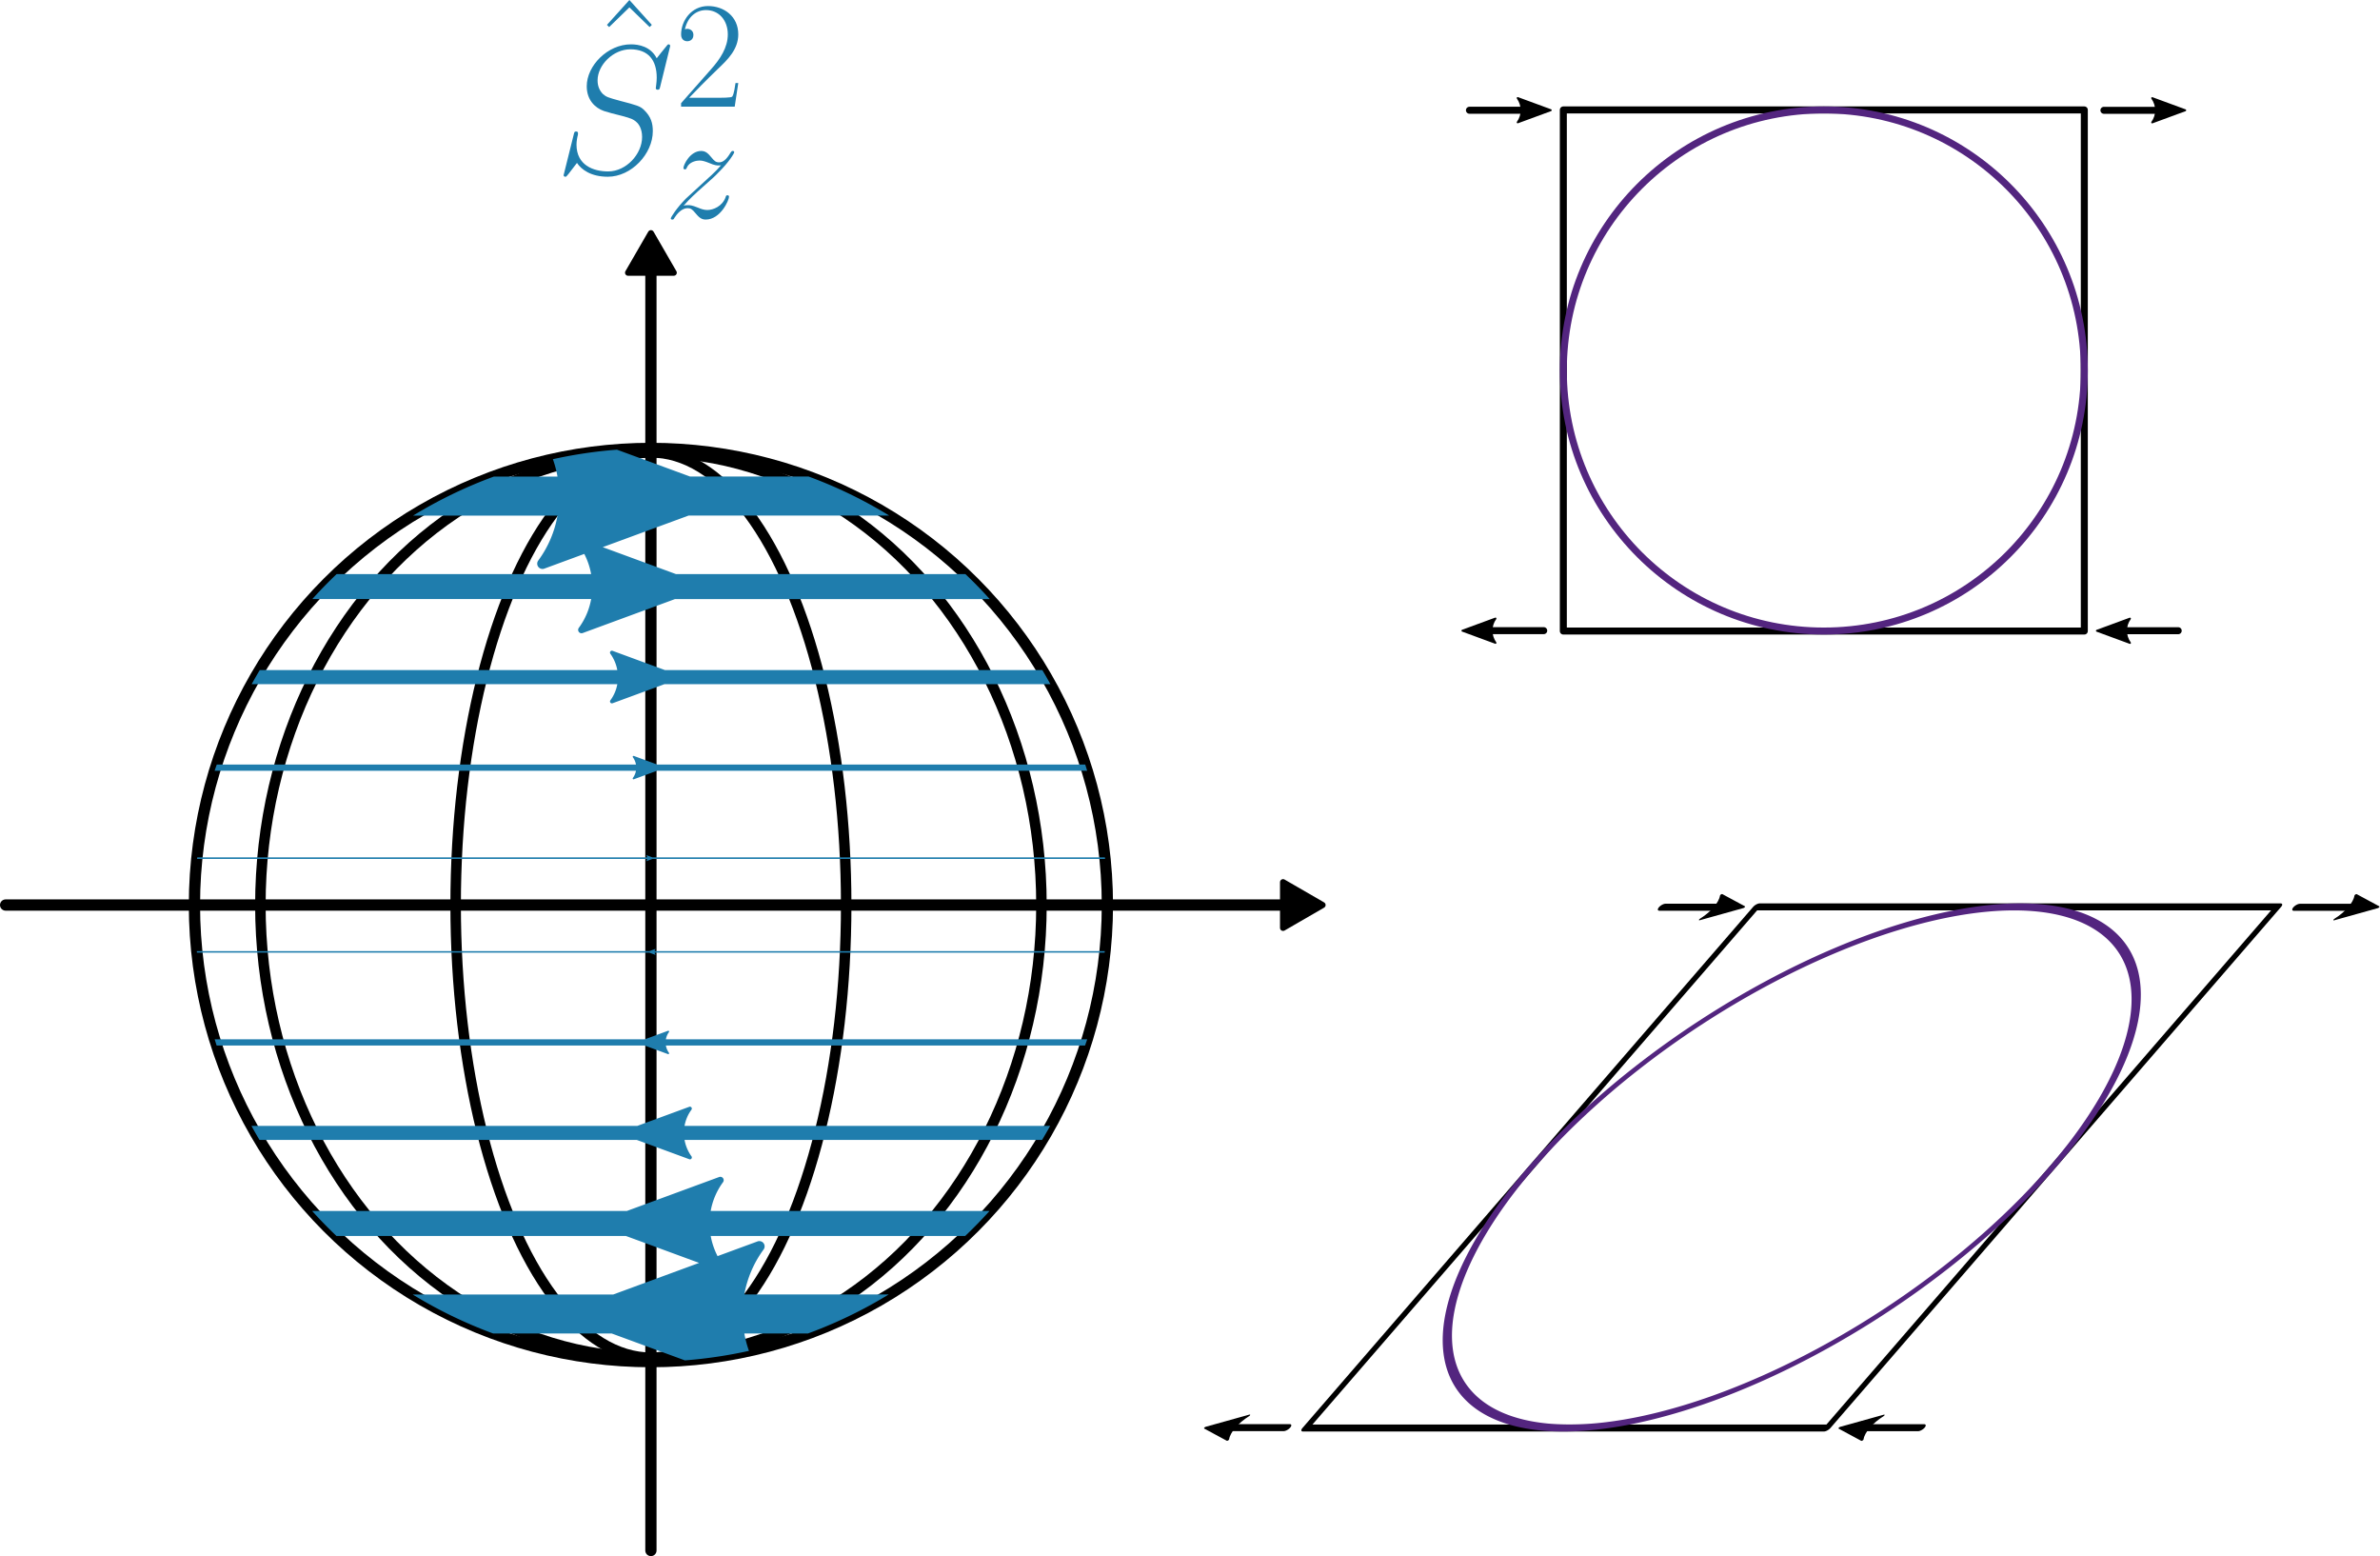 <?xml version="1.0" encoding="UTF-8" standalone="no"?>
<!-- Created with Inkscape (http://www.inkscape.org/) -->

<svg
   width="160.154mm"
   height="104.685mm"
   viewBox="0 0 160.154 104.685"
   version="1.1"
   id="svg1"
   inkscape:version="1.3.2 (091e20ef0f, 2023-11-25)"
   sodipodi:docname="OAT_ilust.svg"
   xmlns:inkscape="http://www.inkscape.org/namespaces/inkscape"
   xmlns:sodipodi="http://sodipodi.sourceforge.net/DTD/sodipodi-0.dtd"
   xmlns="http://www.w3.org/2000/svg"
   xmlns:svg="http://www.w3.org/2000/svg">
  <sodipodi:namedview
     id="namedview1"
     pagecolor="#ffffff"
     bordercolor="#000000"
     borderopacity="0.25"
     inkscape:showpageshadow="2"
     inkscape:pageopacity="0.0"
     inkscape:pagecheckerboard="0"
     inkscape:deskcolor="#d1d1d1"
     inkscape:document-units="mm"
     inkscape:zoom="1.3808888"
     inkscape:cx="200.59544"
     inkscape:cy="200.23335"
     inkscape:window-width="1920"
     inkscape:window-height="1003"
     inkscape:window-x="1920"
     inkscape:window-y="40"
     inkscape:window-maximized="1"
     inkscape:current-layer="layer1" />
  <defs
     id="defs1">
    <marker
       style="overflow:visible"
       id="TriangleOutS-6"
       refX="0"
       refY="0"
       orient="auto"
       inkscape:stockid="TriangleOutS"
       inkscape:isstock="true"
       viewBox="0 0 2.13 2.462"
       markerWidth="4.325"
       markerHeight="5"
       preserveAspectRatio="xMidYMid">
      <path
         transform="scale(0.2)"
         style="fill:context-stroke;fill-rule:evenodd;stroke:context-stroke;stroke-width:1pt"
         d="M 5.77,0 -2.88,5 V -5 Z"
         id="path20756-10" />
    </marker>
    <marker
       style="overflow:visible"
       id="marker1"
       refX="0"
       refY="0"
       orient="auto"
       inkscape:stockid="TriangleOutS"
       inkscape:isstock="true"
       viewBox="0 0 2.13 2.462"
       markerWidth="4.325"
       markerHeight="5"
       preserveAspectRatio="xMidYMid">
      <path
         transform="scale(0.2)"
         style="fill:context-stroke;fill-rule:evenodd;stroke:context-stroke;stroke-width:1pt"
         d="M 5.77,0 -2.88,5 V -5 Z"
         id="path1" />
    </marker>
    <marker
       style="overflow:visible"
       id="marker10717"
       refX="0"
       refY="0"
       orient="auto"
       inkscape:stockid="Arrow2Send"
       inkscape:isstock="true"
       viewBox="0 0 3.465 2.598"
       markerWidth="5"
       markerHeight="5"
       preserveAspectRatio="xMidYMid">
      <path
         transform="matrix(-0.3,0,0,-0.3,0.69,0)"
         d="M 8.719,4.034 -2.207,0.016 8.719,-4.002 c -1.745,2.372 -1.735,5.617 -6e-7,8.035 z"
         style="fill:context-stroke;fill-rule:evenodd;stroke:context-stroke;stroke-width:0.625;stroke-linejoin:round"
         id="path10469" />
    </marker>
    <marker
       style="overflow:visible"
       id="marker2"
       refX="0"
       refY="0"
       orient="auto"
       inkscape:stockid="Arrow2Send"
       inkscape:isstock="true"
       viewBox="0 0 3.465 2.598"
       markerWidth="5"
       markerHeight="5"
       preserveAspectRatio="xMidYMid">
      <path
         transform="matrix(-0.3,0,0,-0.3,0.69,0)"
         d="M 8.719,4.034 -2.207,0.016 8.719,-4.002 c -1.745,2.372 -1.735,5.617 -6e-7,8.035 z"
         style="fill:context-stroke;fill-rule:evenodd;stroke:context-stroke;stroke-width:0.625;stroke-linejoin:round"
         id="path2" />
    </marker>
    <marker
       style="overflow:visible"
       id="marker3"
       refX="0"
       refY="0"
       orient="auto"
       inkscape:stockid="Arrow2Send"
       inkscape:isstock="true"
       viewBox="0 0 3.465 2.598"
       markerWidth="5"
       markerHeight="5"
       preserveAspectRatio="xMidYMid">
      <path
         transform="matrix(-0.3,0,0,-0.3,0.69,0)"
         d="M 8.719,4.034 -2.207,0.016 8.719,-4.002 c -1.745,2.372 -1.735,5.617 -6e-7,8.035 z"
         style="fill:context-stroke;fill-rule:evenodd;stroke:context-stroke;stroke-width:0.625;stroke-linejoin:round"
         id="path3" />
    </marker>
    <marker
       style="overflow:visible"
       id="marker4"
       refX="0"
       refY="0"
       orient="auto"
       inkscape:stockid="Arrow2Send"
       inkscape:isstock="true"
       viewBox="0 0 3.465 2.598"
       markerWidth="5"
       markerHeight="5"
       preserveAspectRatio="xMidYMid">
      <path
         transform="matrix(-0.3,0,0,-0.3,0.69,0)"
         d="M 8.719,4.034 -2.207,0.016 8.719,-4.002 c -1.745,2.372 -1.735,5.617 -6e-7,8.035 z"
         style="fill:context-stroke;fill-rule:evenodd;stroke:context-stroke;stroke-width:0.625;stroke-linejoin:round"
         id="path4" />
    </marker>
    <marker
       style="overflow:visible"
       id="marker5"
       refX="0"
       refY="0"
       orient="auto"
       inkscape:stockid="Arrow2Send"
       inkscape:isstock="true"
       viewBox="0 0 3.465 2.598"
       markerWidth="5"
       markerHeight="5"
       preserveAspectRatio="xMidYMid">
      <path
         transform="matrix(-0.3,0,0,-0.3,0.69,0)"
         d="M 8.719,4.034 -2.207,0.016 8.719,-4.002 c -1.745,2.372 -1.735,5.617 -6e-7,8.035 z"
         style="fill:context-stroke;fill-rule:evenodd;stroke:context-stroke;stroke-width:0.625;stroke-linejoin:round"
         id="path5" />
    </marker>
    <marker
       style="overflow:visible"
       id="marker6"
       refX="0"
       refY="0"
       orient="auto"
       inkscape:stockid="Arrow2Send"
       inkscape:isstock="true"
       viewBox="0 0 3.465 2.598"
       markerWidth="5"
       markerHeight="5"
       preserveAspectRatio="xMidYMid">
      <path
         transform="matrix(-0.3,0,0,-0.3,0.69,0)"
         d="M 8.719,4.034 -2.207,0.016 8.719,-4.002 c -1.745,2.372 -1.735,5.617 -6e-7,8.035 z"
         style="fill:context-stroke;fill-rule:evenodd;stroke:context-stroke;stroke-width:0.625;stroke-linejoin:round"
         id="path6" />
    </marker>
    <marker
       style="overflow:visible"
       id="marker7"
       refX="0"
       refY="0"
       orient="auto"
       inkscape:stockid="Arrow2Send"
       inkscape:isstock="true"
       viewBox="0 0 3.465 2.598"
       markerWidth="5"
       markerHeight="5"
       preserveAspectRatio="xMidYMid">
      <path
         transform="matrix(-0.3,0,0,-0.3,0.69,0)"
         d="M 8.719,4.034 -2.207,0.016 8.719,-4.002 c -1.745,2.372 -1.735,5.617 -6e-7,8.035 z"
         style="fill:context-stroke;fill-rule:evenodd;stroke:context-stroke;stroke-width:0.625;stroke-linejoin:round"
         id="path7" />
    </marker>
    <marker
       style="overflow:visible"
       id="marker8"
       refX="0"
       refY="0"
       orient="auto"
       inkscape:stockid="Arrow2Send"
       inkscape:isstock="true"
       viewBox="0 0 3.465 2.598"
       markerWidth="5"
       markerHeight="5"
       preserveAspectRatio="xMidYMid">
      <path
         transform="matrix(-0.3,0,0,-0.3,0.69,0)"
         d="M 8.719,4.034 -2.207,0.016 8.719,-4.002 c -1.745,2.372 -1.735,5.617 -6e-7,8.035 z"
         style="fill:context-stroke;fill-rule:evenodd;stroke:context-stroke;stroke-width:0.625;stroke-linejoin:round"
         id="path8" />
    </marker>
  </defs>
  <g
     inkscape:label="Layer 1"
     inkscape:groupmode="layer"
     id="layer1"
     transform="translate(-23.9,-17.591)">
    <ellipse
       style="display:inline;fill:none;stroke:#000000;stroke-width:0.706;stroke-linecap:round;stroke-linejoin:round;paint-order:fill markers stroke"
       id="path168540"
       cx="67.701"
       cy="78.475"
       rx="26.28"
       ry="30.452" />
    <ellipse
       style="display:inline;fill:none;stroke:#000000;stroke-width:0.706;stroke-linecap:round;stroke-linejoin:round;paint-order:fill markers stroke"
       id="ellipse168695"
       cx="67.701"
       cy="78.475"
       rx="13.14"
       ry="30.452" />
    <circle
       style="display:inline;fill:none;stroke:#000000;stroke-width:0.757;stroke-linecap:round;stroke-linejoin:round;paint-order:fill markers stroke"
       id="path123130-9"
       cx="67.701"
       cy="78.475"
       r="30.717" />
    <path
       style="display:inline;fill:none;stroke:#000000;stroke-width:0.757;stroke-linecap:round;stroke-linejoin:round;marker-end:url(#TriangleOutS-6);paint-order:fill markers stroke"
       d="M 67.701,121.897 V 35.052"
       id="path123186-4" />
    <path
       style="display:inline;fill:none;stroke:#000000;stroke-width:0.757;stroke-linecap:round;stroke-linejoin:round;marker-end:url(#TriangleOutS-6);paint-order:fill markers stroke"
       d="M 24.278,78.475 H 111.124"
       id="path155575-9" />
    <path
       id="path117131"
       style="color:#000000;display:inline;fill:#1f7dad;fill-opacity:1;fill-rule:evenodd;stroke-width:0.028;stroke-linecap:butt;stroke-linejoin:round;-inkscape-stroke:none"
       d="m 65.417,47.842 a 30.717,30.717 0 0 0 -4.312,0.64 c 0.135,0.383 0.239,0.774 0.31,1.168 h -4.278 a 30.717,30.717 0 0 0 -5.437,2.626 h 9.717 c -0.193,1.073 -0.624,2.109 -1.298,3.025 a 0.355,0.355 0 0 0 0.409,0.543 l 2.689,-0.989 c 0.223,0.432 0.377,0.89 0.461,1.356 h -17.125 a 30.717,30.717 0 0 0 -1.637,1.681 h 18.764 c -0.123,0.687 -0.399,1.35 -0.831,1.937 a 0.227,0.227 0 0 0 0.261,0.348 l 6.213,-2.285 h 21.177 a 30.717,30.717 0 0 0 -1.637,-1.681 h -19.478 l -4.927,-1.812 5.776,-2.124 h 13.503 a 30.717,30.717 0 0 0 -5.423,-2.626 h -7.978 z m -0.344,13.523 a 0.128,0.128 0 0 0 -0.102,0.202 c 0.242,0.337 0.398,0.715 0.468,1.104 h -24.06 a 30.717,30.717 0 0 0 -0.544,0.946 h 24.605 c -0.069,0.386 -0.225,0.759 -0.467,1.088 a 0.128,0.128 0 0 0 0.146,0.196 l 3.493,-1.284 h 25.972 a 30.717,30.717 0 0 0 -0.543,-0.946 h -25.392 l -3.531,-1.298 a 0.128,0.128 0 0 0 -0.045,-0.007 z m 1.46,7.077 v 5.1e-4 a 0.057,0.057 0 0 0 -0.046,0.089 c 0.108,0.15 0.177,0.318 0.208,0.491 h -28.208 a 30.717,30.717 0 0 0 -0.145,0.42 h 28.353 c -0.031,0.172 -0.1,0.337 -0.208,0.484 a 0.057,0.057 0 0 0 0.067,0.087 l 1.552,-0.571 h 28.952 a 30.717,30.717 0 0 0 -0.132,-0.42 h -28.804 l -1.569,-0.577 a 0.057,0.057 0 0 0 -0.021,-0.004 z m 0.876,6.682 a 0.014,0.014 0 0 0 -0.011,0.023 c 0.027,0.037 0.044,0.079 0.052,0.122 h -30.278 a 30.717,30.717 0 0 0 -0.012,0.106 h 30.29 c -0.008,0.043 -0.025,0.084 -0.052,0.121 a 0.014,0.014 0 0 0 0.016,0.022 l 0.387,-0.143 h 30.46 a 30.717,30.717 0 0 0 -0.011,-0.106 h -30.447 l -0.389,-0.144 a 0.014,0.014 0 0 0 -0.005,-0.001 z m 0.011,0.034 h 5.1e-4 l 0.001,5.1e-4 c 0.021,0.035 0.035,0.072 0.042,0.111 h -0.002 c -0.007,-0.038 -0.021,-0.076 -0.041,-0.112 z m 0.041,0.218 h 5.2e-4 0.002 c -0.007,0.039 -0.021,0.076 -0.042,0.11 l -0.002,5.2e-4 c 0.021,-0.035 0.035,-0.072 0.041,-0.111 z"
       inkscape:transform-center-x="-0.00951"
       inkscape:transform-center-y="-16.79335" />
    <g
       id="g240632"
       transform="matrix(0.667,0,0,0.667,-28.673,-230.122)"
       style="display:inline;stroke-linecap:butt;stroke-linejoin:round">
      <rect
         style="fill:none;stroke:#000000;stroke-width:0.706;stroke-linecap:round;stroke-linejoin:round;stroke-dasharray:none;stroke-dashoffset:0;paint-order:fill markers stroke"
         id="rect235814"
         width="52.56"
         height="52.56"
         x="236.54"
         y="382.47" />
      <path
         style="fill:none;stroke:#000000;stroke-width:0.706;stroke-linecap:round;stroke-linejoin:round;stroke-dasharray:none;stroke-dashoffset:0;marker-end:url(#marker10717);paint-order:fill markers stroke"
         d="m 227.067,382.503 h 6.828"
         id="path235816"
         inkscape:transform-center-x="32.339646"
         inkscape:transform-center-y="-26.24692" />
      <path
         style="fill:none;stroke:#000000;stroke-width:0.706;stroke-linecap:round;stroke-linejoin:round;stroke-dasharray:none;stroke-dashoffset:0;marker-end:url(#marker10717);paint-order:fill markers stroke"
         d="m 298.573,434.997 h -6.828"
         id="path236272"
         inkscape:transform-center-x="-32.339644"
         inkscape:transform-center-y="26.24692" />
      <path
         style="fill:none;stroke:#000000;stroke-width:0.706;stroke-linecap:round;stroke-linejoin:round;stroke-dasharray:none;stroke-dashoffset:0;marker-end:url(#marker10717);paint-order:fill markers stroke"
         d="m 291.078,382.51 h 6.828"
         id="path236276" />
      <path
         style="fill:none;stroke:#000000;stroke-width:0.706;stroke-linecap:round;stroke-linejoin:round;stroke-dasharray:none;stroke-dashoffset:0;marker-end:url(#marker10717);paint-order:fill markers stroke"
         d="m 234.562,434.99 h -6.828"
         id="path236280" />
      <circle
         style="fill:none;stroke:#53257f;stroke-width:0.705;stroke-linecap:round;stroke-linejoin:round;stroke-dasharray:none;stroke-dashoffset:0;stroke-opacity:1;paint-order:fill markers stroke"
         id="path235656"
         cx="262.82"
         cy="408.75"
         r="26.28" />
    </g>
    <g
       id="g352545"
       transform="matrix(0.667,0,-0.577,0.667,205.019,-176.507)"
       style="display:inline;stroke-linecap:butt;stroke-linejoin:round">
      <rect
         style="fill:none;stroke:#000000;stroke-width:0.706;stroke-linecap:round;stroke-linejoin:round;stroke-dasharray:none;stroke-dashoffset:0;paint-order:fill markers stroke"
         id="rect352533"
         width="52.56"
         height="52.56"
         x="236.54"
         y="382.47" />
      <path
         style="fill:none;stroke:#000000;stroke-width:0.706;stroke-linecap:round;stroke-linejoin:round;stroke-dasharray:none;stroke-dashoffset:0;marker-end:url(#marker10717);paint-order:fill markers stroke"
         d="m 227.067,382.503 h 6.828"
         id="path352535"
         inkscape:transform-center-x="32.339646"
         inkscape:transform-center-y="-26.24692" />
      <path
         style="fill:none;stroke:#000000;stroke-width:0.706;stroke-linecap:round;stroke-linejoin:round;stroke-dasharray:none;stroke-dashoffset:0;marker-end:url(#marker10717);paint-order:fill markers stroke"
         d="m 298.573,434.997 h -6.828"
         id="path352537"
         inkscape:transform-center-x="-32.339644"
         inkscape:transform-center-y="26.24692" />
      <path
         style="fill:none;stroke:#000000;stroke-width:0.706;stroke-linecap:round;stroke-linejoin:round;stroke-dasharray:none;stroke-dashoffset:0;marker-end:url(#marker10717);paint-order:fill markers stroke"
         d="m 291.078,382.51 h 6.828"
         id="path352539" />
      <path
         style="fill:none;stroke:#000000;stroke-width:0.706;stroke-linecap:round;stroke-linejoin:round;stroke-dasharray:none;stroke-dashoffset:0;marker-end:url(#marker10717);paint-order:fill markers stroke"
         d="m 234.562,434.99 h -6.828"
         id="path352541" />
      <path
         id="circle352543"
         style="fill:none;stroke:#53257f;stroke-width:0.706;stroke-linecap:round;stroke-linejoin:round;stroke-opacity:1;paint-order:fill markers stroke"
         d="m 289.1,408.75 a 26.28,26.28 0 0 1 -26.28,26.28 26.28,26.28 0 0 1 -26.28,-26.28 26.28,26.28 0 0 1 26.28,-26.28 26.28,26.28 0 0 1 26.28,26.28 z" />
    </g>
    <path
       id="path117200"
       style="color:#000000;display:inline;fill:#1f7dad;fill-opacity:1;fill-rule:evenodd;stroke-width:0.028;stroke-linecap:butt;stroke-linejoin:round;-inkscape-stroke:none"
       d="m 69.986,109.107 a 30.717,30.717 0 0 0 4.312,-0.64 c -0.135,-0.383 -0.239,-0.774 -0.31,-1.168 h 4.278 a 30.717,30.717 0 0 0 5.437,-2.626 h -9.717 c 0.193,-1.073 0.624,-2.109 1.298,-3.025 a 0.355,0.355 0 0 0 -0.409,-0.543 l -2.689,0.989 c -0.223,-0.432 -0.377,-0.89 -0.461,-1.356 h 17.125 a 30.717,30.717 0 0 0 1.637,-1.681 h -18.764 c 0.123,-0.687 0.399,-1.35 0.831,-1.937 a 0.227,0.227 0 0 0 -0.261,-0.348 l -6.213,2.285 h -21.177 a 30.717,30.717 0 0 0 1.637,1.681 h 19.478 l 4.927,1.812 -5.776,2.124 h -13.503 a 30.717,30.717 0 0 0 5.423,2.626 h 7.978 z m 0.344,-13.523 a 0.128,0.128 0 0 0 0.102,-0.202 c -0.242,-0.337 -0.398,-0.715 -0.468,-1.104 h 24.06 a 30.717,30.717 0 0 0 0.544,-0.946 h -24.605 c 0.069,-0.386 0.225,-0.759 0.467,-1.088 a 0.128,0.128 0 0 0 -0.146,-0.196 l -3.493,1.284 h -25.972 a 30.717,30.717 0 0 0 0.543,0.946 h 25.392 l 3.531,1.298 a 0.128,0.128 0 0 0 0.045,0.007 z m -1.46,-7.077 v -5.1e-4 a 0.057,0.057 0 0 0 0.046,-0.089 c -0.108,-0.15 -0.177,-0.318 -0.208,-0.491 h 28.208 a 30.717,30.717 0 0 0 0.145,-0.42 h -28.353 c 0.031,-0.172 0.1,-0.337 0.208,-0.484 a 0.057,0.057 0 0 0 -0.067,-0.087 l -1.552,0.571 h -28.952 a 30.717,30.717 0 0 0 0.132,0.42 h 28.804 l 1.569,0.577 a 0.057,0.057 0 0 0 0.021,0.004 z m -0.876,-6.682 a 0.014,0.014 0 0 0 0.011,-0.023 c -0.027,-0.037 -0.044,-0.079 -0.052,-0.122 h 30.278 a 30.717,30.717 0 0 0 0.012,-0.106 h -30.29 c 0.008,-0.043 0.025,-0.084 0.052,-0.121 a 0.014,0.014 0 0 0 -0.016,-0.022 l -0.387,0.143 h -30.46 a 30.717,30.717 0 0 0 0.011,0.106 h 30.447 l 0.389,0.144 a 0.014,0.014 0 0 0 0.005,0.001 z m -0.011,-0.034 h -5.1e-4 l -0.001,-5.1e-4 c -0.021,-0.035 -0.035,-0.072 -0.042,-0.111 h 0.002 c 0.007,0.038 0.021,0.076 0.041,0.112 z m -0.041,-0.218 h -5.2e-4 -0.002 c 0.007,-0.039 0.021,-0.076 0.042,-0.11 l 0.002,-5.2e-4 c -0.021,0.035 -0.035,0.072 -0.041,0.111 z"
       inkscape:transform-center-x="0.00951"
       inkscape:transform-center-y="16.793353" />
    <g
       inkscape:label=""
       transform="matrix(1.404,0,0,1.404,61.827,17.591)"
       id="g21"
       style="fill:#1f7dad;fill-opacity:1">
      <g
         fill="#000000"
         fill-opacity="1"
         id="g14"
         transform="matrix(0.353,0,0,0.353,-1.15,-0.706)"
         style="fill:#1f7dad;fill-opacity:1">
        <g
           id="g13"
           transform="translate(6.516,19.205)"
           style="fill:#1f7dad;fill-opacity:1">
          <path
             d="m 5.672,-17.203 -3.047,3.375 0.297,0.297 2.75,-2.672 2.75,2.672 0.297,-0.297 z m 0,0"
             id="path13"
             style="fill:#1f7dad;fill-opacity:1" />
        </g>
      </g>
      <g
         fill="#000000"
         fill-opacity="1"
         id="g16"
         transform="matrix(0.353,0,0,0.353,-1.15,-0.706)"
         style="fill:#1f7dad;fill-opacity:1">
        <g
           id="g15"
           transform="translate(1.993,25.473)"
           style="fill:#1f7dad;fill-opacity:1">
          <path
             d="m 15.734,-17.219 c 0,-0.234 -0.172,-0.234 -0.219,-0.234 -0.109,0 -0.125,0.031 -0.422,0.406 -0.156,0.172 -1.172,1.453 -1.188,1.484 -0.828,-1.609 -2.453,-1.891 -3.5,-1.891 -3.141,0 -6,2.875 -6,5.688 0,1.859 1.125,2.938 2.328,3.359 0.281,0.109 1.734,0.5 2.484,0.672 1.266,0.344 1.578,0.453 2.109,1 0.094,0.125 0.594,0.688 0.594,1.859 0,2.297 -2.141,4.672 -4.609,4.672 -2.031,0 -4.297,-0.859 -4.297,-3.641 0,-0.469 0.109,-1.062 0.188,-1.312 0,-0.078 0.016,-0.203 0.016,-0.25 0,-0.094 -0.047,-0.219 -0.25,-0.219 -0.219,0 -0.25,0.047 -0.344,0.469 l -1.266,5.078 c 0,0.031 -0.094,0.344 -0.094,0.375 0,0.219 0.203,0.219 0.25,0.219 0.094,0 0.125,-0.016 0.422,-0.391 l 1.141,-1.484 c 0.594,0.891 1.875,1.875 4.188,1.875 3.188,0 6.109,-3.094 6.109,-6.188 0,-1.047 -0.234,-1.953 -1.188,-2.875 C 11.672,-9.062 11.219,-9.188 8.953,-9.781 7.281,-10.234 7.062,-10.312 6.609,-10.703 6.188,-11.125 5.875,-11.719 5.875,-12.562 c 0,-2.078 2.109,-4.219 4.453,-4.219 2.438,0 3.578,1.484 3.578,3.844 0,0.641 -0.125,1.312 -0.125,1.422 0,0.219 0.203,0.219 0.266,0.219 0.234,0 0.25,-0.078 0.344,-0.469 z m 0,0"
             id="path14"
             style="fill:#1f7dad;fill-opacity:1" />
        </g>
      </g>
      <g
         fill="#000000"
         fill-opacity="1"
         id="g18"
         transform="matrix(0.353,0,0,0.353,-1.15,-0.706)"
         style="fill:#1f7dad;fill-opacity:1">
        <g
           id="g17"
           transform="translate(18.362,16.478)"
           style="fill:#1f7dad;fill-opacity:1">
          <path
             d="m 8.609,-3.203 h -0.375 c -0.203,1.469 -0.359,1.719 -0.453,1.844 -0.094,0.156 -1.578,0.156 -1.875,0.156 H 1.938 C 2.688,-2 4.125,-3.469 5.891,-5.172 c 1.25,-1.188 2.719,-2.594 2.719,-4.641 0,-2.438 -1.938,-3.844 -4.109,-3.844 -2.266,0 -3.656,2 -3.656,3.859 0,0.812 0.609,0.922 0.844,0.922 0.219,0 0.828,-0.125 0.828,-0.859 0,-0.641 -0.531,-0.828 -0.828,-0.828 -0.125,0 -0.234,0.031 -0.328,0.062 0.391,-1.75 1.594,-2.609 2.859,-2.609 1.797,0 2.969,1.422 2.969,3.297 0,1.797 -1.047,3.344 -2.234,4.688 L 0.844,-0.469 V 0 H 8.125 Z m 0,0"
             id="path16"
             style="fill:#1f7dad;fill-opacity:1" />
        </g>
      </g>
      <g
         fill="#000000"
         fill-opacity="1"
         id="g20"
         transform="matrix(0.353,0,0,0.353,-1.15,-0.706)"
         style="fill:#1f7dad;fill-opacity:1">
        <g
           id="g19"
           transform="translate(16.919,31.6)"
           style="fill:#1f7dad;fill-opacity:1">
          <path
             d="M 2.625,-1.672 C 3.516,-2.688 4.234,-3.328 5.266,-4.25 6.5,-5.328 7.047,-5.844 7.328,-6.156 8.781,-7.578 9.5,-8.781 9.5,-8.938 9.5,-9.109 9.344,-9.109 9.297,-9.109 9.156,-9.109 9.109,-9.031 9,-8.875 8.484,-8 8,-7.562 7.453,-7.562 c -0.438,0 -0.656,-0.188 -1.047,-0.672 -0.438,-0.531 -0.781,-0.875 -1.391,-0.875 -1.5,0 -2.406,1.875 -2.406,2.312 0,0.062 0.016,0.188 0.203,0.188 0.156,0 0.188,-0.078 0.25,-0.234 0.344,-0.812 1.344,-0.969 1.734,-0.969 0.422,0 0.844,0.156 1.281,0.328 0.781,0.344 1.109,0.344 1.312,0.344 0.156,0 0.234,0 0.328,-0.031 C 7.047,-6.359 5.922,-5.375 5,-4.531 l -2.094,1.922 c -1.25,1.281 -2.016,2.5 -2.016,2.656 0,0.125 0.094,0.156 0.219,0.156 0.125,0 0.156,-0.016 0.297,-0.266 0.328,-0.516 0.984,-1.281 1.75,-1.281 0.438,0 0.641,0.141 1.062,0.656 0.391,0.453 0.734,0.891 1.406,0.891 2.016,0 3.172,-2.625 3.172,-3.094 0,-0.078 -0.016,-0.203 -0.219,-0.203 -0.172,0 -0.188,0.078 -0.25,0.281 C 7.875,-1.594 6.656,-1.094 5.844,-1.094 5.406,-1.094 5,-1.234 4.562,-1.422 3.734,-1.75 3.516,-1.75 3.25,-1.75 c -0.219,0 -0.438,0 -0.625,0.078 z m 0,0"
             id="path18"
             style="fill:#1f7dad;fill-opacity:1" />
        </g>
      </g>
    </g>
  </g>
</svg>
